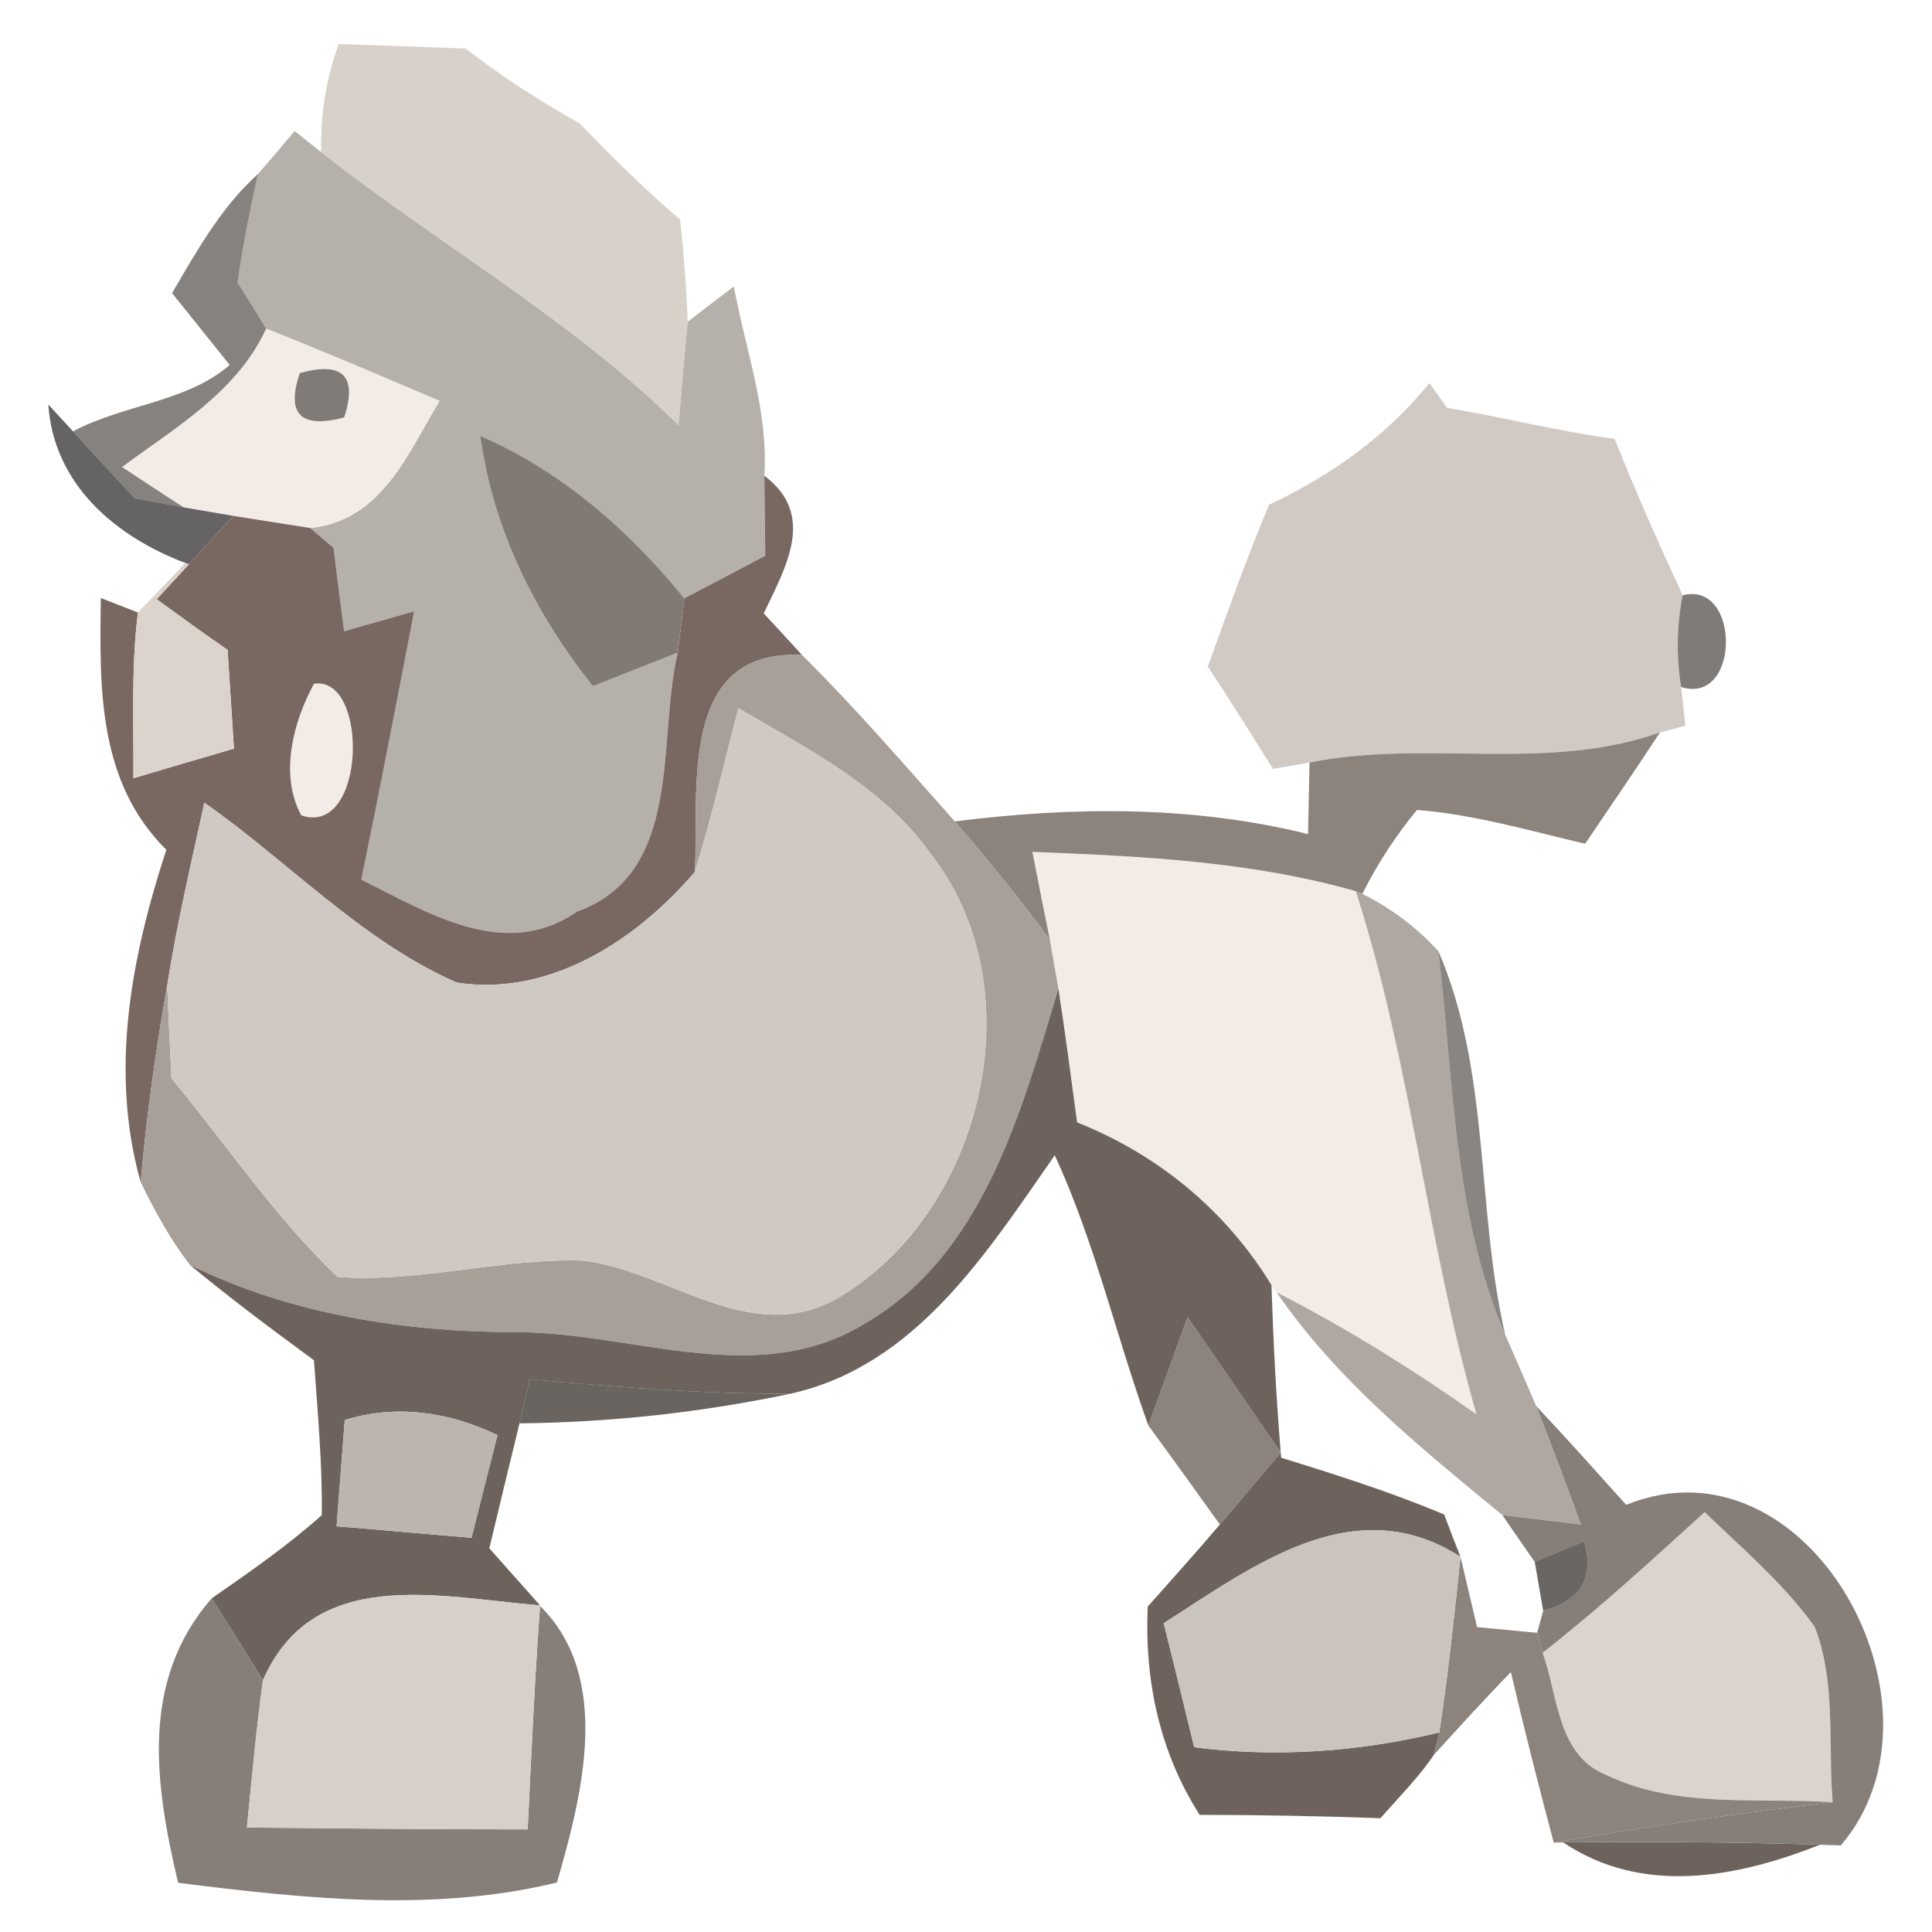 <?xml version="1.0" encoding="UTF-8" ?>
<!DOCTYPE svg PUBLIC "-//W3C//DTD SVG 1.1//EN" "http://www.w3.org/Graphics/SVG/1.1/DTD/svg11.dtd">
<svg width="64pt" height="64pt" viewBox="0 0 64 64" version="1.1" xmlns="http://www.w3.org/2000/svg">
<g id="#d7d1caff">
<path fill="#d7d1ca" opacity="1.00" d=" M 11.22 1.46 C 12.62 1.51 14.03 1.55 15.43 1.61 C 16.61 2.54 17.89 3.34 19.20 4.09 C 20.27 5.19 21.36 6.28 22.53 7.27 C 22.65 8.40 22.74 9.52 22.78 10.66 C 22.67 11.80 22.57 12.95 22.48 14.09 C 18.92 10.57 14.54 8.11 10.64 5.04 C 10.61 3.82 10.80 2.62 11.22 1.46 Z" />
</g>
<g id="#b6b0aaff">
<path fill="#b6b0aa" opacity="1.00" d=" M 8.54 5.77 C 8.85 5.42 9.46 4.70 9.76 4.34 L 10.64 5.04 C 14.54 8.11 18.92 10.57 22.48 14.09 C 22.57 12.95 22.67 11.80 22.78 10.66 C 23.16 10.36 23.93 9.78 24.31 9.49 C 24.69 11.57 25.46 13.61 25.32 15.76 C 25.33 16.64 25.34 17.52 25.35 18.41 C 24.46 18.88 23.57 19.35 22.67 19.82 C 20.83 17.56 18.61 15.61 15.91 14.44 C 16.33 17.53 17.72 20.32 19.64 22.73 C 20.58 22.36 21.51 21.99 22.45 21.62 C 21.76 24.54 22.66 28.92 19.11 30.20 C 16.73 31.85 14.17 30.23 11.97 29.14 C 12.58 26.18 13.15 23.21 13.72 20.25 C 12.95 20.47 12.17 20.69 11.40 20.91 C 11.31 20.22 11.13 18.84 11.05 18.15 C 10.85 17.98 10.46 17.65 10.27 17.49 C 12.63 17.26 13.50 15.04 14.56 13.28 C 12.65 12.47 10.75 11.65 8.82 10.89 C 8.59 10.51 8.11 9.75 7.87 9.36 C 8.04 8.16 8.28 6.96 8.54 5.77 Z" />
</g>
<g id="#524d49b3">
<path fill="#524d49" opacity="0.70" d=" M 5.70 9.71 C 6.52 8.31 7.32 6.87 8.54 5.77 C 8.28 6.96 8.04 8.16 7.87 9.36 C 8.11 9.75 8.59 10.51 8.82 10.89 C 7.85 12.99 5.83 14.15 4.05 15.47 C 4.56 15.81 5.58 16.48 6.10 16.81 C 5.69 16.73 4.87 16.58 4.47 16.51 C 3.78 15.78 3.09 15.04 2.42 14.29 C 4.07 13.40 6.18 13.33 7.61 12.09 C 7.13 11.49 6.17 10.30 5.70 9.71 Z" />
</g>
<g id="#f3ebe6ff">
<path fill="#f3ebe6" opacity="1.00" d=" M 8.82 10.89 C 10.75 11.65 12.65 12.47 14.56 13.28 C 13.50 15.04 12.63 17.26 10.27 17.49 C 9.64 17.39 8.37 17.19 7.73 17.09 L 6.10 16.81 C 5.58 16.48 4.56 15.81 4.05 15.47 C 5.83 14.15 7.85 12.99 8.82 10.89 M 9.93 12.36 C 9.47 13.72 9.96 14.21 11.40 13.83 C 11.85 12.46 11.36 11.96 9.93 12.36 Z" />
<path fill="#f3ebe6" opacity="1.00" d=" M 10.40 22.65 C 12.23 22.37 12.13 27.74 9.98 27.01 C 9.25 25.67 9.71 23.92 10.40 22.65 Z" />
<path fill="#f3ebe6" opacity="1.00" d=" M 34.20 28.22 C 37.79 28.36 41.43 28.53 44.91 29.52 C 46.74 35.19 47.27 41.15 48.91 46.85 C 46.79 45.36 44.60 43.99 42.29 42.81 L 42.12 42.57 C 40.61 40.10 38.37 38.25 35.68 37.18 C 35.48 35.70 35.29 34.22 35.06 32.75 C 34.99 32.35 34.85 31.54 34.78 31.14 C 34.63 30.41 34.34 28.95 34.20 28.22 Z" />
</g>
<g id="#807b77ff">
<path fill="#807b77" opacity="1.00" d=" M 9.93 12.36 C 11.36 11.96 11.85 12.46 11.40 13.83 C 9.96 14.21 9.47 13.72 9.93 12.36 Z" />
</g>
<g id="#d1c9c4ff">
<path fill="#d1c9c4" opacity="1.00" d=" M 47.35 12.69 C 47.50 12.89 47.79 13.30 47.93 13.51 C 49.79 13.82 51.62 14.29 53.49 14.54 C 54.18 16.29 54.95 18.01 55.74 19.72 C 55.54 20.73 55.53 21.74 55.69 22.76 L 55.83 24.04 C 55.62 24.10 55.20 24.21 54.99 24.26 C 51.23 25.60 47.22 24.48 43.38 25.26 L 42.17 25.47 C 41.46 24.34 40.75 23.20 40.01 22.08 C 40.66 20.29 41.30 18.48 42.04 16.72 C 44.08 15.76 45.93 14.45 47.35 12.69 Z" />
</g>
<g id="#0f0b0ba3">
<path fill="#0f0b0b" opacity="0.64" d=" M 1.60 13.40 L 2.42 14.29 C 3.09 15.04 3.78 15.78 4.47 16.51 C 4.87 16.58 5.69 16.73 6.10 16.81 L 7.73 17.09 C 7.36 17.49 6.62 18.29 6.26 18.69 L 6.14 18.65 C 3.82 17.77 1.78 16.05 1.60 13.40 Z" />
</g>
<g id="#807974ff">
<path fill="#807974" opacity="1.00" d=" M 15.91 14.44 C 18.61 15.61 20.83 17.56 22.67 19.82 C 22.62 20.27 22.51 21.17 22.45 21.62 C 21.51 21.99 20.58 22.36 19.64 22.73 C 17.72 20.32 16.33 17.53 15.91 14.44 Z" />
</g>
<g id="#786861ff">
<path fill="#786861" opacity="1.00" d=" M 25.32 15.76 C 27.05 17.06 26.03 18.78 25.30 20.32 C 25.62 20.66 26.25 21.35 26.57 21.70 C 22.46 21.48 23.15 26.13 23.02 28.88 C 21.08 31.15 18.22 33.02 15.13 32.55 C 11.97 31.16 9.57 28.55 6.77 26.59 C 6.33 28.60 5.86 30.60 5.54 32.63 C 5.16 34.79 4.85 36.97 4.66 39.16 C 3.62 35.48 4.35 31.69 5.51 28.15 C 3.23 25.89 3.30 22.78 3.34 19.81 C 3.65 19.93 4.26 20.17 4.57 20.29 C 4.34 22.11 4.43 23.95 4.42 25.78 C 5.25 25.53 6.92 25.04 7.75 24.80 C 7.68 23.71 7.61 22.62 7.54 21.53 C 6.75 20.98 5.97 20.42 5.19 19.85 L 6.26 18.69 C 6.62 18.29 7.36 17.49 7.73 17.09 C 8.37 17.19 9.64 17.39 10.27 17.49 C 10.46 17.65 10.85 17.98 11.05 18.15 C 11.13 18.84 11.31 20.22 11.40 20.91 C 12.17 20.69 12.95 20.47 13.72 20.25 C 13.15 23.21 12.58 26.18 11.97 29.14 C 14.17 30.23 16.73 31.85 19.11 30.20 C 22.66 28.92 21.76 24.54 22.45 21.62 C 22.51 21.17 22.62 20.27 22.67 19.82 C 23.57 19.35 24.46 18.88 25.35 18.41 C 25.34 17.52 25.33 16.64 25.32 15.76 M 10.40 22.65 C 9.71 23.92 9.25 25.67 9.98 27.01 C 12.13 27.74 12.23 22.37 10.40 22.65 Z" />
</g>
<g id="#dcd4ccff">
<path fill="#dcd4cc" opacity="1.00" d=" M 4.57 20.29 C 4.96 19.88 5.75 19.06 6.14 18.65 L 6.26 18.69 L 5.19 19.85 C 5.97 20.42 6.75 20.98 7.54 21.53 C 7.61 22.62 7.68 23.71 7.75 24.80 C 6.92 25.04 5.25 25.53 4.42 25.78 C 4.43 23.95 4.34 22.11 4.57 20.29 M 5.53 22.25 C 6.06 22.80 6.06 22.80 5.53 22.25 Z" />
<path fill="#dcd4cc" opacity="1.00" d=" M 51.10 54.75 C 52.97 53.29 54.72 51.68 56.47 50.09 C 57.72 51.30 59.08 52.45 60.11 53.88 C 60.83 55.71 60.55 57.77 60.71 59.70 C 58.21 59.54 55.52 59.92 53.19 58.79 C 51.58 58.14 51.61 56.15 51.10 54.75 Z" />
</g>
<g id="#44403cb0">
<path fill="#44403c" opacity="0.69" d=" M 55.74 19.72 C 57.66 19.22 57.66 23.37 55.69 22.76 C 55.53 21.74 55.54 20.73 55.74 19.72 Z" />
</g>
<g id="#634743ff">
<path fill="#634743" opacity="1.00" d=" M 5.53 22.25 C 6.06 22.80 6.06 22.80 5.53 22.25 Z" />
</g>
<g id="#a79f98ff">
<path fill="#a79f98" opacity="1.00" d=" M 23.02 28.88 C 23.15 26.13 22.46 21.48 26.57 21.70 C 28.34 23.45 29.97 25.35 31.63 27.21 C 32.73 28.48 33.80 29.78 34.78 31.14 C 34.85 31.54 34.99 32.35 35.06 32.75 C 33.84 36.79 32.58 41.56 28.67 43.83 C 25.12 46.03 21.01 44.15 17.18 44.13 C 13.44 44.13 9.69 43.56 6.30 41.91 C 5.64 41.06 5.13 40.12 4.66 39.16 C 4.85 36.97 5.16 34.79 5.54 32.63 C 5.57 33.40 5.64 34.95 5.68 35.72 C 7.50 37.92 9.11 40.32 11.18 42.30 C 13.91 42.50 16.59 41.67 19.31 41.76 C 22.17 42.10 24.89 44.67 27.79 42.98 C 32.57 40.14 34.35 32.76 30.82 28.27 C 29.24 26.05 26.75 24.81 24.46 23.46 C 23.99 25.27 23.57 27.10 23.02 28.88 Z" />
</g>
<g id="#d0c8c3ff">
<path fill="#d0c8c3" opacity="1.00" d=" M 24.46 23.46 C 26.75 24.81 29.24 26.05 30.82 28.27 C 34.35 32.76 32.57 40.14 27.79 42.98 C 24.89 44.67 22.17 42.10 19.31 41.76 C 16.59 41.67 13.91 42.50 11.18 42.30 C 9.11 40.32 7.50 37.92 5.68 35.72 C 5.64 34.95 5.57 33.40 5.54 32.63 C 5.86 30.60 6.33 28.60 6.77 26.59 C 9.57 28.55 11.97 31.16 15.13 32.55 C 18.22 33.02 21.08 31.15 23.02 28.88 C 23.57 27.10 23.99 25.27 24.46 23.46 Z" />
</g>
<g id="#8b837cff">
<path fill="#8b837c" opacity="1.00" d=" M 43.38 25.26 C 47.22 24.48 51.23 25.60 54.99 24.26 C 54.18 25.50 53.34 26.72 52.51 27.95 C 50.67 27.52 48.84 26.98 46.94 26.83 C 46.23 27.69 45.63 28.61 45.13 29.61 L 44.91 29.52 C 41.43 28.53 37.79 28.36 34.20 28.22 C 34.34 28.95 34.63 30.41 34.78 31.14 C 33.80 29.78 32.73 28.48 31.63 27.21 C 35.53 26.72 39.49 26.68 43.33 27.63 L 43.38 25.26 Z" />
<path fill="#8b837c" opacity="1.00" d=" M 39.34 43.63 C 40.37 45.13 41.40 46.62 42.43 48.12 C 41.76 48.91 41.09 49.70 40.41 50.50 C 39.62 49.40 38.84 48.31 38.04 47.22 C 38.48 46.02 38.91 44.83 39.34 43.63 Z" />
<path fill="#8b837c" opacity="1.00" d=" M 48.38 51.57 C 48.52 52.15 48.79 53.32 48.93 53.90 C 49.43 53.95 50.42 54.04 50.92 54.09 L 51.10 54.75 C 51.61 56.15 51.58 58.14 53.19 58.79 C 55.52 59.92 58.21 59.54 60.71 59.70 C 57.62 60.06 54.54 60.51 51.47 61.04 C 50.97 59.16 50.49 57.28 50.05 55.39 C 49.18 56.28 48.34 57.21 47.50 58.13 L 47.68 57.39 C 47.97 55.46 48.18 53.51 48.38 51.57 Z" />
</g>
<g id="#ada6a0fa">
<path fill="#ada6a0" opacity="0.98" d=" M 44.91 29.52 L 45.13 29.61 C 46.09 30.09 46.93 30.72 47.65 31.51 C 48.15 35.77 48.14 40.21 49.86 44.21 C 50.21 45.00 50.55 45.79 50.89 46.58 C 51.40 47.88 51.89 49.18 52.37 50.50 C 51.72 50.42 50.42 50.27 49.77 50.19 C 47.06 47.96 44.29 45.73 42.29 42.81 C 44.60 43.99 46.79 45.36 48.91 46.85 C 47.27 41.15 46.74 35.19 44.91 29.52 Z" />
</g>
<g id="#4b4643a8">
<path fill="#4b4643" opacity="0.66" d=" M 47.65 31.51 C 49.38 35.53 48.89 40.01 49.86 44.21 C 48.14 40.21 48.15 35.77 47.65 31.51 Z" />
</g>
<g id="#6d635cff">
<path fill="#6d635c" opacity="1.00" d=" M 35.06 32.75 C 35.29 34.22 35.48 35.70 35.68 37.18 C 38.37 38.25 40.61 40.10 42.12 42.57 C 42.18 44.48 42.28 46.39 42.44 48.29 C 44.26 48.85 46.08 49.43 47.84 50.17 C 47.97 50.52 48.24 51.22 48.38 51.57 C 44.85 49.31 41.50 51.89 38.55 53.77 C 38.89 55.14 39.23 56.51 39.56 57.88 C 42.28 58.23 45.02 58.03 47.68 57.39 L 47.50 58.13 C 46.99 58.89 46.33 59.54 45.73 60.23 C 43.73 60.16 41.74 60.12 39.74 60.12 C 38.41 58.04 37.91 55.66 38.02 53.22 C 38.82 52.32 39.63 51.42 40.41 50.50 C 41.09 49.70 41.76 48.91 42.43 48.12 C 41.40 46.62 40.37 45.13 39.34 43.63 C 38.91 44.83 38.48 46.02 38.04 47.22 C 36.97 44.25 36.27 41.15 34.94 38.27 C 32.68 41.51 30.33 45.25 26.18 46.17 C 23.30 46.18 20.42 45.95 17.56 45.69 C 17.47 46.06 17.29 46.78 17.21 47.15 C 16.87 48.53 16.54 49.91 16.21 51.29 C 16.63 51.76 17.47 52.71 17.89 53.18 C 14.56 52.91 10.39 51.83 8.71 55.66 C 8.15 54.75 7.58 53.85 7.01 52.95 C 8.26 52.08 9.52 51.21 10.66 50.19 C 10.68 48.47 10.52 46.76 10.40 45.06 C 9.01 44.04 7.63 43.01 6.30 41.91 C 9.69 43.56 13.44 44.13 17.18 44.13 C 21.01 44.15 25.12 46.03 28.67 43.83 C 32.58 41.56 33.84 36.79 35.06 32.75 M 11.42 47.04 C 11.33 48.21 11.24 49.39 11.15 50.56 C 12.64 50.68 14.13 50.82 15.62 50.94 C 15.83 50.09 16.26 48.39 16.48 47.54 C 14.87 46.77 13.14 46.51 11.42 47.04 Z" />
<path fill="#6d635c" opacity="1.00" d=" M 51.78 61.03 C 54.62 61.00 57.45 61.02 60.29 61.11 C 57.53 62.20 54.41 62.80 51.78 61.03 Z" />
</g>
<g id="#48423dd2">
<path fill="#48423d" opacity="0.82" d=" M 17.56 45.69 C 20.42 45.95 23.30 46.18 26.18 46.17 C 23.23 46.79 20.22 47.12 17.21 47.15 C 17.29 46.78 17.47 46.06 17.56 45.69 Z" />
</g>
<g id="#bcb5afff">
<path fill="#bcb5af" opacity="1.00" d=" M 11.42 47.04 C 13.14 46.51 14.87 46.77 16.48 47.54 C 16.26 48.39 15.83 50.09 15.62 50.94 C 14.13 50.82 12.64 50.68 11.15 50.56 C 11.24 49.39 11.33 48.21 11.42 47.04 Z" />
</g>
<g id="#857e79ff">
<path fill="#857e79" opacity="1.00" d=" M 50.89 46.58 C 51.90 47.65 52.88 48.75 53.87 49.85 C 59.91 47.40 64.92 56.54 60.98 61.13 L 60.29 61.11 C 57.45 61.02 54.62 61.00 51.78 61.03 L 51.47 61.04 C 54.54 60.51 57.62 60.06 60.71 59.70 C 60.55 57.77 60.83 55.71 60.11 53.88 C 59.08 52.45 57.72 51.30 56.47 50.09 C 54.72 51.68 52.97 53.29 51.10 54.75 L 50.92 54.09 L 51.12 53.36 C 52.38 53.01 52.83 52.24 52.47 51.06 C 52.06 51.23 51.25 51.57 50.84 51.74 C 50.57 51.35 50.03 50.58 49.77 50.19 C 50.42 50.27 51.72 50.42 52.37 50.50 C 51.89 49.18 51.40 47.88 50.89 46.58 Z" />
<path fill="#857e79" opacity="1.00" d=" M 5.90 62.37 C 5.14 59.14 4.62 55.69 7.01 52.95 C 7.58 53.85 8.15 54.75 8.71 55.66 C 8.49 57.28 8.34 58.91 8.18 60.54 C 11.28 60.57 14.38 60.60 17.48 60.60 C 17.60 58.13 17.71 55.67 17.89 53.20 C 20.30 55.58 19.28 59.48 18.45 62.36 C 14.34 63.36 10.05 62.89 5.90 62.37 Z" />
</g>
<g id="#cbc3beff">
<path fill="#cbc3be" opacity="1.00" d=" M 38.55 53.77 C 41.50 51.89 44.85 49.31 48.38 51.57 C 48.18 53.51 47.97 55.46 47.68 57.39 C 45.02 58.03 42.28 58.23 39.56 57.88 C 39.23 56.51 38.89 55.14 38.55 53.77 Z" />
</g>
<g id="#373330be">
<path fill="#373330" opacity="0.75" d=" M 50.84 51.74 C 51.25 51.57 52.06 51.23 52.47 51.06 C 52.83 52.24 52.38 53.01 51.12 53.36 C 51.05 52.95 50.91 52.15 50.84 51.74 Z" />
</g>
<g id="#d7cfcaff">
<path fill="#d7cfca" opacity="1.00" d=" M 8.71 55.66 C 10.39 51.83 14.56 52.91 17.89 53.18 L 17.89 53.20 C 17.71 55.67 17.60 58.13 17.48 60.60 C 14.38 60.60 11.28 60.57 8.18 60.54 C 8.34 58.91 8.49 57.28 8.71 55.66 Z" />
</g>
</svg>
